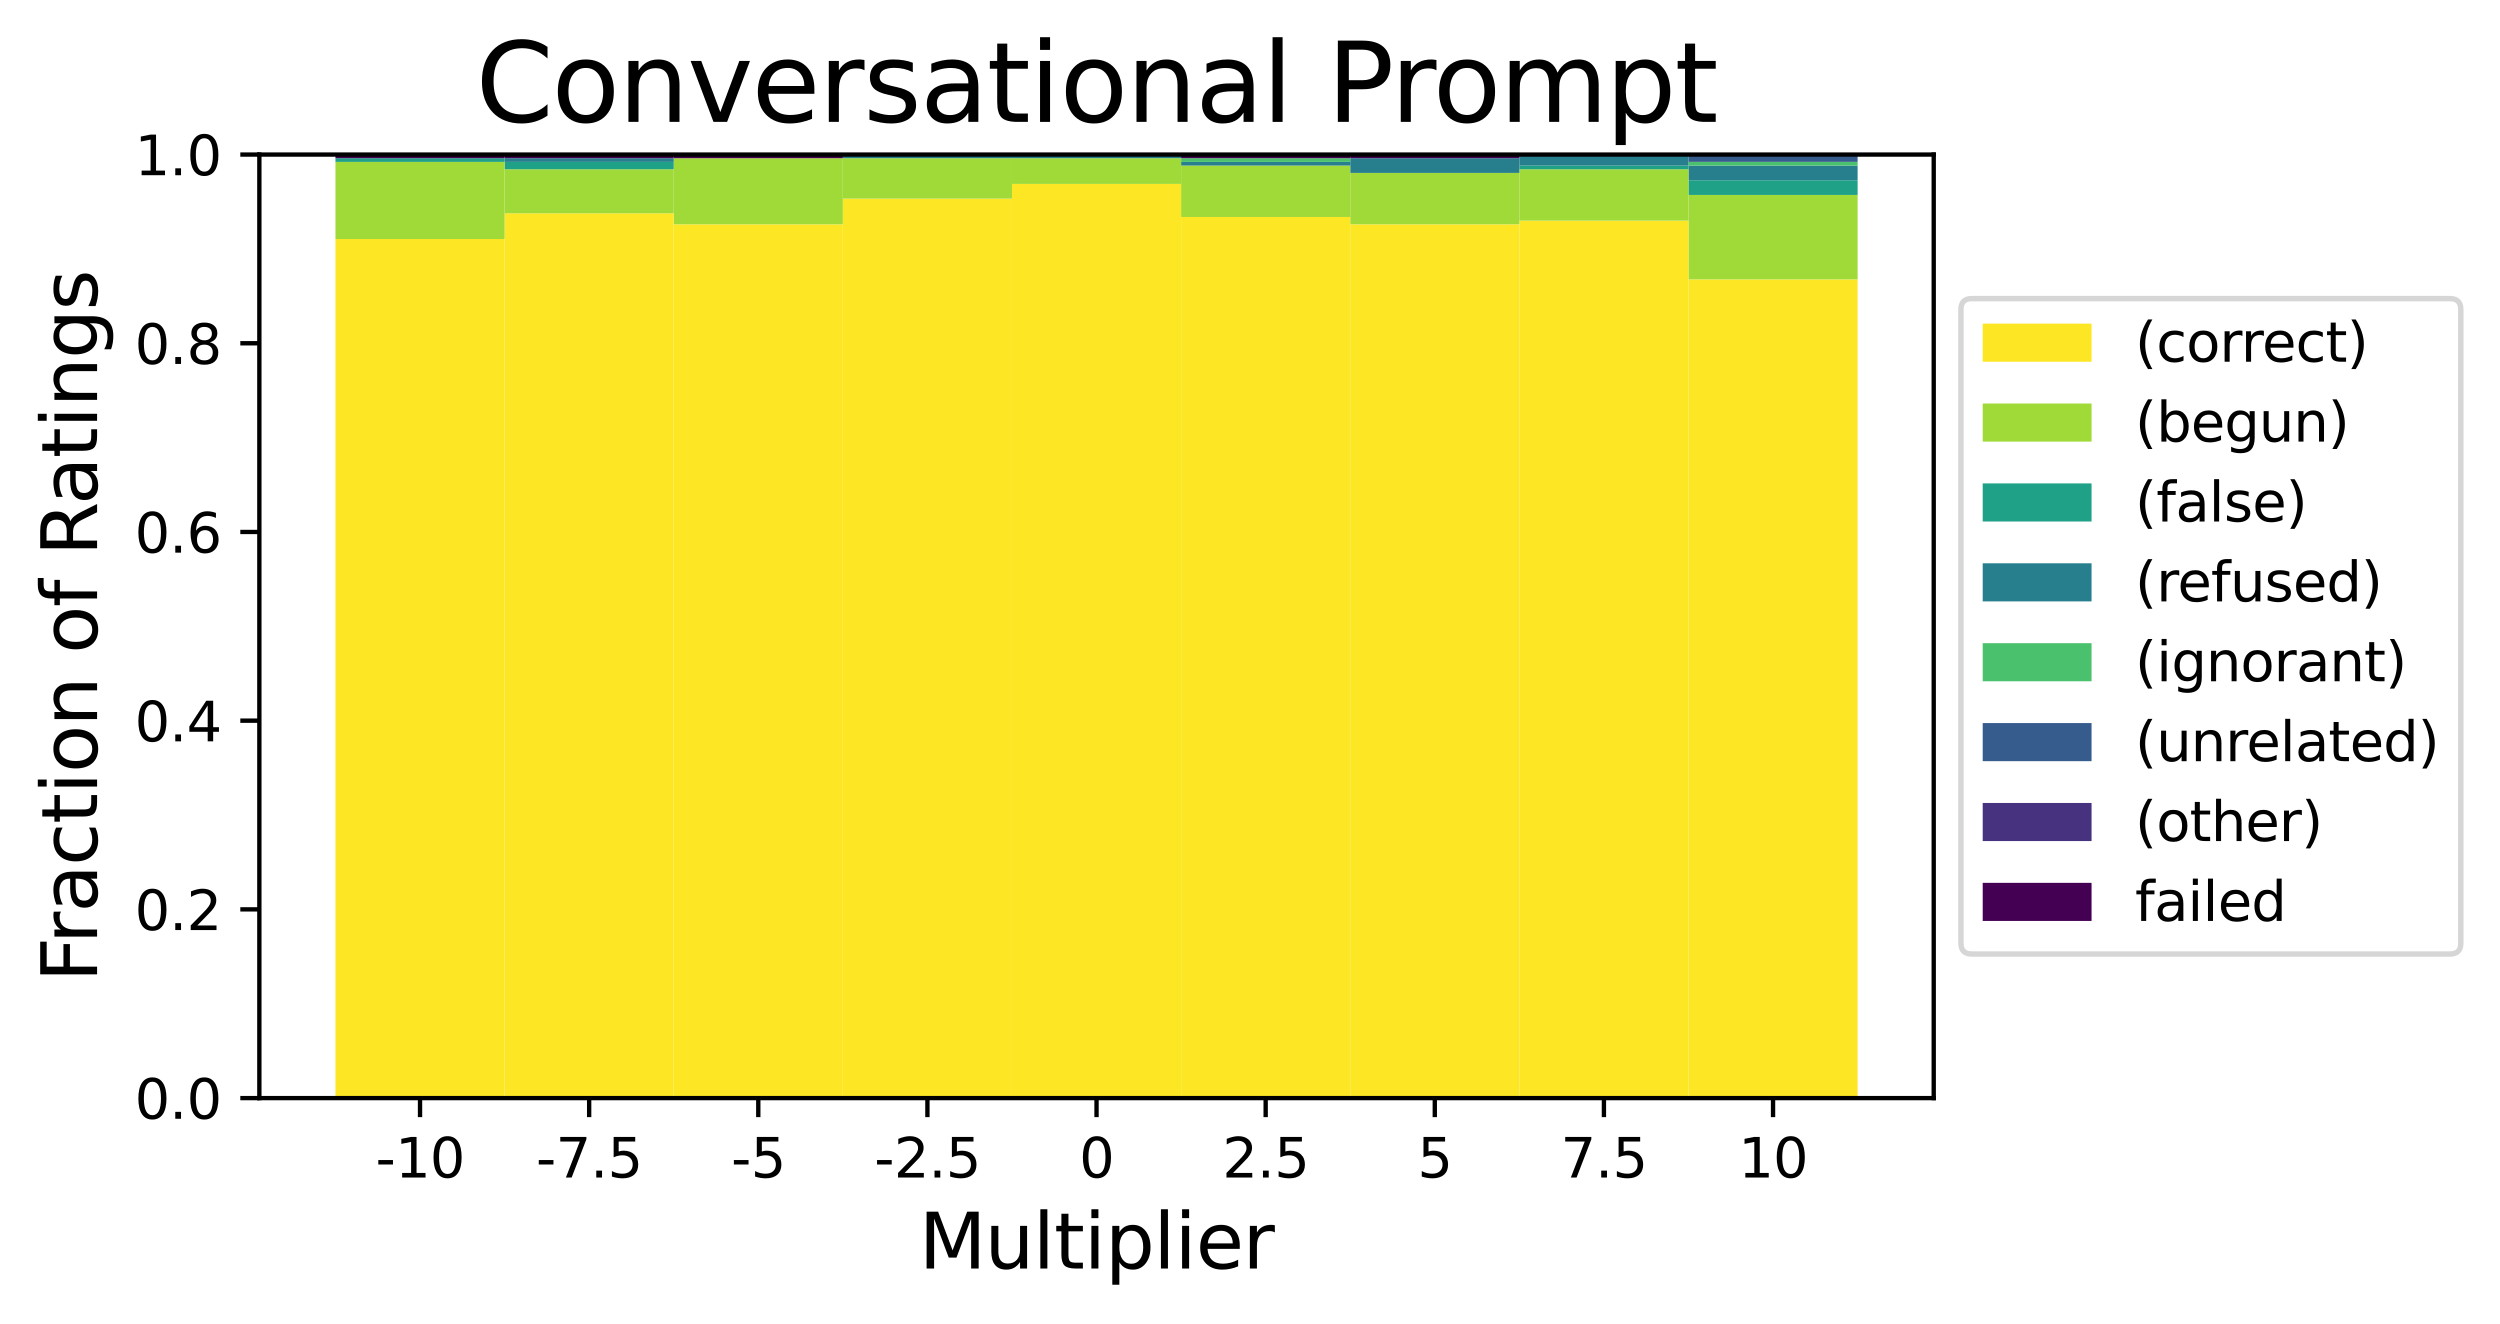 <?xml version="1.0" encoding="utf-8" standalone="no"?>
<!DOCTYPE svg PUBLIC "-//W3C//DTD SVG 1.1//EN"
  "http://www.w3.org/Graphics/SVG/1.1/DTD/svg11.dtd">
<svg xmlns:xlink="http://www.w3.org/1999/xlink" width="459.338pt" height="243.184pt" viewBox="0 0 459.338 243.184" xmlns="http://www.w3.org/2000/svg" version="1.1">
 <defs>
  <style type="text/css">*{stroke-linejoin: round; stroke-linecap: butt}</style>
 </defs>
 <g id="figure_1">
  <g id="patch_1">
   <path d="M 0 243.184 
L 459.338 243.184 
L 459.338 -0 
L 0 -0 
z
" style="fill: #ffffff"/>
  </g>
  <g id="axes_1">
   <g id="patch_2">
    <path d="M 47.653 201.757 
L 355.293 201.757 
L 355.293 28.397 
L 47.653 28.397 
z
" style="fill: #ffffff"/>
   </g>
   <g id="patch_3">
    <path d="M 310.234 201.757 
L 341.309 201.757 
L 341.309 51.332 
L 310.234 51.332 
z
" clip-path="url(#p4904bc429a)" style="fill: #fde725"/>
   </g>
   <g id="patch_4">
    <path d="M 310.234 51.332 
L 341.309 51.332 
L 341.309 35.817 
L 310.234 35.817 
z
" clip-path="url(#p4904bc429a)" style="fill: #a0da39"/>
   </g>
   <g id="patch_5">
    <path d="M 310.234 35.817 
L 341.309 35.817 
L 341.309 33.119 
L 310.234 33.119 
z
" clip-path="url(#p4904bc429a)" style="fill: #1fa187"/>
   </g>
   <g id="patch_6">
    <path d="M 310.234 33.119 
L 341.309 33.119 
L 341.309 30.421 
L 310.234 30.421 
z
" clip-path="url(#p4904bc429a)" style="fill: #277f8e"/>
   </g>
   <g id="patch_7">
    <path d="M 310.234 30.421 
L 341.309 30.421 
L 341.309 29.746 
L 310.234 29.746 
z
" clip-path="url(#p4904bc429a)" style="fill: #4ac16d"/>
   </g>
   <g id="patch_8">
    <path d="M 310.234 29.746 
L 341.309 29.746 
L 341.309 28.397 
L 310.234 28.397 
z
" clip-path="url(#p4904bc429a)" style="fill: #365c8d"/>
   </g>
   <g id="patch_9">
    <path d="M 310.234 28.397 
L 341.309 28.397 
L 341.309 28.397 
L 310.234 28.397 
z
" clip-path="url(#p4904bc429a)" style="fill: #46327e"/>
   </g>
   <g id="patch_10">
    <path d="M 310.234 28.397 
L 341.309 28.397 
L 341.309 28.397 
L 310.234 28.397 
z
" clip-path="url(#p4904bc429a)" style="fill: #440154"/>
   </g>
   <g id="patch_11">
    <path d="M 279.159 201.757 
L 310.234 201.757 
L 310.234 40.539 
L 279.159 40.539 
z
" clip-path="url(#p4904bc429a)" style="fill: #fde725"/>
   </g>
   <g id="patch_12">
    <path d="M 279.159 40.539 
L 310.234 40.539 
L 310.234 31.095 
L 279.159 31.095 
z
" clip-path="url(#p4904bc429a)" style="fill: #a0da39"/>
   </g>
   <g id="patch_13">
    <path d="M 279.159 31.095 
L 310.234 31.095 
L 310.234 30.421 
L 279.159 30.421 
z
" clip-path="url(#p4904bc429a)" style="fill: #1fa187"/>
   </g>
   <g id="patch_14">
    <path d="M 279.159 30.421 
L 310.234 30.421 
L 310.234 28.397 
L 279.159 28.397 
z
" clip-path="url(#p4904bc429a)" style="fill: #277f8e"/>
   </g>
   <g id="patch_15">
    <path d="M 279.159 28.397 
L 310.234 28.397 
L 310.234 28.397 
L 279.159 28.397 
z
" clip-path="url(#p4904bc429a)" style="fill: #4ac16d"/>
   </g>
   <g id="patch_16">
    <path d="M 279.159 28.397 
L 310.234 28.397 
L 310.234 28.397 
L 279.159 28.397 
z
" clip-path="url(#p4904bc429a)" style="fill: #365c8d"/>
   </g>
   <g id="patch_17">
    <path d="M 279.159 28.397 
L 310.234 28.397 
L 310.234 28.397 
L 279.159 28.397 
z
" clip-path="url(#p4904bc429a)" style="fill: #46327e"/>
   </g>
   <g id="patch_18">
    <path d="M 279.159 28.397 
L 310.234 28.397 
L 310.234 28.397 
L 279.159 28.397 
z
" clip-path="url(#p4904bc429a)" style="fill: #440154"/>
   </g>
   <g id="patch_19">
    <path d="M 248.085 201.757 
L 279.159 201.757 
L 279.159 41.213 
L 248.085 41.213 
z
" clip-path="url(#p4904bc429a)" style="fill: #fde725"/>
   </g>
   <g id="patch_20">
    <path d="M 248.085 41.213 
L 279.159 41.213 
L 279.159 31.77 
L 248.085 31.77 
z
" clip-path="url(#p4904bc429a)" style="fill: #a0da39"/>
   </g>
   <g id="patch_21">
    <path d="M 248.085 31.77 
L 279.159 31.77 
L 279.159 31.77 
L 248.085 31.77 
z
" clip-path="url(#p4904bc429a)" style="fill: #1fa187"/>
   </g>
   <g id="patch_22">
    <path d="M 248.085 31.77 
L 279.159 31.77 
L 279.159 29.071 
L 248.085 29.071 
z
" clip-path="url(#p4904bc429a)" style="fill: #277f8e"/>
   </g>
   <g id="patch_23">
    <path d="M 248.085 29.071 
L 279.159 29.071 
L 279.159 29.071 
L 248.085 29.071 
z
" clip-path="url(#p4904bc429a)" style="fill: #4ac16d"/>
   </g>
   <g id="patch_24">
    <path d="M 248.085 29.071 
L 279.159 29.071 
L 279.159 29.071 
L 248.085 29.071 
z
" clip-path="url(#p4904bc429a)" style="fill: #365c8d"/>
   </g>
   <g id="patch_25">
    <path d="M 248.085 29.071 
L 279.159 29.071 
L 279.159 29.071 
L 248.085 29.071 
z
" clip-path="url(#p4904bc429a)" style="fill: #46327e"/>
   </g>
   <g id="patch_26">
    <path d="M 248.085 29.071 
L 279.159 29.071 
L 279.159 28.397 
L 248.085 28.397 
z
" clip-path="url(#p4904bc429a)" style="fill: #440154"/>
   </g>
   <g id="patch_27">
    <path d="M 217.01 201.757 
L 248.085 201.757 
L 248.085 39.864 
L 217.01 39.864 
z
" clip-path="url(#p4904bc429a)" style="fill: #fde725"/>
   </g>
   <g id="patch_28">
    <path d="M 217.01 39.864 
L 248.085 39.864 
L 248.085 30.421 
L 217.01 30.421 
z
" clip-path="url(#p4904bc429a)" style="fill: #a0da39"/>
   </g>
   <g id="patch_29">
    <path d="M 217.01 30.421 
L 248.085 30.421 
L 248.085 30.421 
L 217.01 30.421 
z
" clip-path="url(#p4904bc429a)" style="fill: #1fa187"/>
   </g>
   <g id="patch_30">
    <path d="M 217.01 30.421 
L 248.085 30.421 
L 248.085 29.746 
L 217.01 29.746 
z
" clip-path="url(#p4904bc429a)" style="fill: #277f8e"/>
   </g>
   <g id="patch_31">
    <path d="M 217.01 29.746 
L 248.085 29.746 
L 248.085 29.071 
L 217.01 29.071 
z
" clip-path="url(#p4904bc429a)" style="fill: #4ac16d"/>
   </g>
   <g id="patch_32">
    <path d="M 217.01 29.071 
L 248.085 29.071 
L 248.085 29.071 
L 217.01 29.071 
z
" clip-path="url(#p4904bc429a)" style="fill: #365c8d"/>
   </g>
   <g id="patch_33">
    <path d="M 217.01 29.071 
L 248.085 29.071 
L 248.085 29.071 
L 217.01 29.071 
z
" clip-path="url(#p4904bc429a)" style="fill: #46327e"/>
   </g>
   <g id="patch_34">
    <path d="M 217.01 29.071 
L 248.085 29.071 
L 248.085 28.397 
L 217.01 28.397 
z
" clip-path="url(#p4904bc429a)" style="fill: #440154"/>
   </g>
   <g id="patch_35">
    <path d="M 185.935 201.757 
L 217.01 201.757 
L 217.01 33.793 
L 185.935 33.793 
z
" clip-path="url(#p4904bc429a)" style="fill: #fde725"/>
   </g>
   <g id="patch_36">
    <path d="M 185.935 33.793 
L 217.01 33.793 
L 217.01 29.071 
L 185.935 29.071 
z
" clip-path="url(#p4904bc429a)" style="fill: #a0da39"/>
   </g>
   <g id="patch_37">
    <path d="M 185.935 29.071 
L 217.01 29.071 
L 217.01 29.071 
L 185.935 29.071 
z
" clip-path="url(#p4904bc429a)" style="fill: #1fa187"/>
   </g>
   <g id="patch_38">
    <path d="M 185.935 29.071 
L 217.01 29.071 
L 217.01 28.397 
L 185.935 28.397 
z
" clip-path="url(#p4904bc429a)" style="fill: #277f8e"/>
   </g>
   <g id="patch_39">
    <path d="M 185.935 28.397 
L 217.01 28.397 
L 217.01 28.397 
L 185.935 28.397 
z
" clip-path="url(#p4904bc429a)" style="fill: #4ac16d"/>
   </g>
   <g id="patch_40">
    <path d="M 185.935 28.397 
L 217.01 28.397 
L 217.01 28.397 
L 185.935 28.397 
z
" clip-path="url(#p4904bc429a)" style="fill: #365c8d"/>
   </g>
   <g id="patch_41">
    <path d="M 185.935 28.397 
L 217.01 28.397 
L 217.01 28.397 
L 185.935 28.397 
z
" clip-path="url(#p4904bc429a)" style="fill: #46327e"/>
   </g>
   <g id="patch_42">
    <path d="M 185.935 28.397 
L 217.01 28.397 
L 217.01 28.397 
L 185.935 28.397 
z
" clip-path="url(#p4904bc429a)" style="fill: #440154"/>
   </g>
   <g id="patch_43">
    <path d="M 154.86 201.757 
L 185.935 201.757 
L 185.935 36.492 
L 154.86 36.492 
z
" clip-path="url(#p4904bc429a)" style="fill: #fde725"/>
   </g>
   <g id="patch_44">
    <path d="M 154.86 36.492 
L 185.935 36.492 
L 185.935 29.071 
L 154.86 29.071 
z
" clip-path="url(#p4904bc429a)" style="fill: #a0da39"/>
   </g>
   <g id="patch_45">
    <path d="M 154.86 29.071 
L 185.935 29.071 
L 185.935 29.071 
L 154.86 29.071 
z
" clip-path="url(#p4904bc429a)" style="fill: #1fa187"/>
   </g>
   <g id="patch_46">
    <path d="M 154.86 29.071 
L 185.935 29.071 
L 185.935 28.397 
L 154.86 28.397 
z
" clip-path="url(#p4904bc429a)" style="fill: #277f8e"/>
   </g>
   <g id="patch_47">
    <path d="M 154.86 28.397 
L 185.935 28.397 
L 185.935 28.397 
L 154.86 28.397 
z
" clip-path="url(#p4904bc429a)" style="fill: #4ac16d"/>
   </g>
   <g id="patch_48">
    <path d="M 154.86 28.397 
L 185.935 28.397 
L 185.935 28.397 
L 154.86 28.397 
z
" clip-path="url(#p4904bc429a)" style="fill: #365c8d"/>
   </g>
   <g id="patch_49">
    <path d="M 154.86 28.397 
L 185.935 28.397 
L 185.935 28.397 
L 154.86 28.397 
z
" clip-path="url(#p4904bc429a)" style="fill: #46327e"/>
   </g>
   <g id="patch_50">
    <path d="M 154.86 28.397 
L 185.935 28.397 
L 185.935 28.397 
L 154.86 28.397 
z
" clip-path="url(#p4904bc429a)" style="fill: #440154"/>
   </g>
   <g id="patch_51">
    <path d="M 123.786 201.757 
L 154.86 201.757 
L 154.86 41.213 
L 123.786 41.213 
z
" clip-path="url(#p4904bc429a)" style="fill: #fde725"/>
   </g>
   <g id="patch_52">
    <path d="M 123.786 41.213 
L 154.86 41.213 
L 154.86 29.071 
L 123.786 29.071 
z
" clip-path="url(#p4904bc429a)" style="fill: #a0da39"/>
   </g>
   <g id="patch_53">
    <path d="M 123.786 29.071 
L 154.86 29.071 
L 154.86 29.071 
L 123.786 29.071 
z
" clip-path="url(#p4904bc429a)" style="fill: #1fa187"/>
   </g>
   <g id="patch_54">
    <path d="M 123.786 29.071 
L 154.86 29.071 
L 154.86 29.071 
L 123.786 29.071 
z
" clip-path="url(#p4904bc429a)" style="fill: #277f8e"/>
   </g>
   <g id="patch_55">
    <path d="M 123.786 29.071 
L 154.86 29.071 
L 154.86 29.071 
L 123.786 29.071 
z
" clip-path="url(#p4904bc429a)" style="fill: #4ac16d"/>
   </g>
   <g id="patch_56">
    <path d="M 123.786 29.071 
L 154.86 29.071 
L 154.86 29.071 
L 123.786 29.071 
z
" clip-path="url(#p4904bc429a)" style="fill: #365c8d"/>
   </g>
   <g id="patch_57">
    <path d="M 123.786 29.071 
L 154.86 29.071 
L 154.86 29.071 
L 123.786 29.071 
z
" clip-path="url(#p4904bc429a)" style="fill: #46327e"/>
   </g>
   <g id="patch_58">
    <path d="M 123.786 29.071 
L 154.86 29.071 
L 154.86 28.397 
L 123.786 28.397 
z
" clip-path="url(#p4904bc429a)" style="fill: #440154"/>
   </g>
   <g id="patch_59">
    <path d="M 92.711 201.757 
L 123.786 201.757 
L 123.786 39.19 
L 92.711 39.19 
z
" clip-path="url(#p4904bc429a)" style="fill: #fde725"/>
   </g>
   <g id="patch_60">
    <path d="M 92.711 39.19 
L 123.786 39.19 
L 123.786 31.095 
L 92.711 31.095 
z
" clip-path="url(#p4904bc429a)" style="fill: #a0da39"/>
   </g>
   <g id="patch_61">
    <path d="M 92.711 31.095 
L 123.786 31.095 
L 123.786 29.746 
L 92.711 29.746 
z
" clip-path="url(#p4904bc429a)" style="fill: #1fa187"/>
   </g>
   <g id="patch_62">
    <path d="M 92.711 29.746 
L 123.786 29.746 
L 123.786 29.071 
L 92.711 29.071 
z
" clip-path="url(#p4904bc429a)" style="fill: #277f8e"/>
   </g>
   <g id="patch_63">
    <path d="M 92.711 29.071 
L 123.786 29.071 
L 123.786 29.071 
L 92.711 29.071 
z
" clip-path="url(#p4904bc429a)" style="fill: #4ac16d"/>
   </g>
   <g id="patch_64">
    <path d="M 92.711 29.071 
L 123.786 29.071 
L 123.786 29.071 
L 92.711 29.071 
z
" clip-path="url(#p4904bc429a)" style="fill: #365c8d"/>
   </g>
   <g id="patch_65">
    <path d="M 92.711 29.071 
L 123.786 29.071 
L 123.786 29.071 
L 92.711 29.071 
z
" clip-path="url(#p4904bc429a)" style="fill: #46327e"/>
   </g>
   <g id="patch_66">
    <path d="M 92.711 29.071 
L 123.786 29.071 
L 123.786 28.397 
L 92.711 28.397 
z
" clip-path="url(#p4904bc429a)" style="fill: #440154"/>
   </g>
   <g id="patch_67">
    <path d="M 61.636 201.757 
L 92.711 201.757 
L 92.711 43.912 
L 61.636 43.912 
z
" clip-path="url(#p4904bc429a)" style="fill: #fde725"/>
   </g>
   <g id="patch_68">
    <path d="M 61.636 43.912 
L 92.711 43.912 
L 92.711 29.746 
L 61.636 29.746 
z
" clip-path="url(#p4904bc429a)" style="fill: #a0da39"/>
   </g>
   <g id="patch_69">
    <path d="M 61.636 29.746 
L 92.711 29.746 
L 92.711 29.071 
L 61.636 29.071 
z
" clip-path="url(#p4904bc429a)" style="fill: #1fa187"/>
   </g>
   <g id="patch_70">
    <path d="M 61.636 29.071 
L 92.711 29.071 
L 92.711 29.071 
L 61.636 29.071 
z
" clip-path="url(#p4904bc429a)" style="fill: #277f8e"/>
   </g>
   <g id="patch_71">
    <path d="M 61.636 29.071 
L 92.711 29.071 
L 92.711 29.071 
L 61.636 29.071 
z
" clip-path="url(#p4904bc429a)" style="fill: #4ac16d"/>
   </g>
   <g id="patch_72">
    <path d="M 61.636 29.071 
L 92.711 29.071 
L 92.711 29.071 
L 61.636 29.071 
z
" clip-path="url(#p4904bc429a)" style="fill: #365c8d"/>
   </g>
   <g id="patch_73">
    <path d="M 61.636 29.071 
L 92.711 29.071 
L 92.711 29.071 
L 61.636 29.071 
z
" clip-path="url(#p4904bc429a)" style="fill: #46327e"/>
   </g>
   <g id="patch_74">
    <path d="M 61.636 29.071 
L 92.711 29.071 
L 92.711 28.397 
L 61.636 28.397 
z
" clip-path="url(#p4904bc429a)" style="fill: #440154"/>
   </g>
   <g id="matplotlib.axis_1">
    <g id="xtick_1">
     <g id="line2d_1">
      <defs>
       <path id="mccb8e1ccf2" d="M 0 0 
L 0 3.5 
" style="stroke: #000000; stroke-width: 0.8"/>
      </defs>
      <g>
       <use xlink:href="#mccb8e1ccf2" x="77.174" y="201.757" style="stroke: #000000; stroke-width: 0.8"/>
      </g>
     </g>
     <g id="text_1">
      <!-- -10 -->
      <g transform="translate(69.007 216.355) scale(0.1 -0.1)">
       <defs>
        <path id="DejaVuSans-2d" d="M 313 2009 
L 1997 2009 
L 1997 1497 
L 313 1497 
L 313 2009 
z
" transform="scale(0.016)"/>
        <path id="DejaVuSans-31" d="M 794 531 
L 1825 531 
L 1825 4091 
L 703 3866 
L 703 4441 
L 1819 4666 
L 2450 4666 
L 2450 531 
L 3481 531 
L 3481 0 
L 794 0 
L 794 531 
z
" transform="scale(0.016)"/>
        <path id="DejaVuSans-30" d="M 2034 4250 
Q 1547 4250 1301 3770 
Q 1056 3291 1056 2328 
Q 1056 1369 1301 889 
Q 1547 409 2034 409 
Q 2525 409 2770 889 
Q 3016 1369 3016 2328 
Q 3016 3291 2770 3770 
Q 2525 4250 2034 4250 
z
M 2034 4750 
Q 2819 4750 3233 4129 
Q 3647 3509 3647 2328 
Q 3647 1150 3233 529 
Q 2819 -91 2034 -91 
Q 1250 -91 836 529 
Q 422 1150 422 2328 
Q 422 3509 836 4129 
Q 1250 4750 2034 4750 
z
" transform="scale(0.016)"/>
       </defs>
       <use xlink:href="#DejaVuSans-2d"/>
       <use xlink:href="#DejaVuSans-31" x="36.084"/>
       <use xlink:href="#DejaVuSans-30" x="99.707"/>
      </g>
     </g>
    </g>
    <g id="xtick_2">
     <g id="line2d_2">
      <g>
       <use xlink:href="#mccb8e1ccf2" x="108.248" y="201.757" style="stroke: #000000; stroke-width: 0.8"/>
      </g>
     </g>
     <g id="text_2">
      <!-- -7.5 -->
      <g transform="translate(98.493 216.355) scale(0.1 -0.1)">
       <defs>
        <path id="DejaVuSans-37" d="M 525 4666 
L 3525 4666 
L 3525 4397 
L 1831 0 
L 1172 0 
L 2766 4134 
L 525 4134 
L 525 4666 
z
" transform="scale(0.016)"/>
        <path id="DejaVuSans-2e" d="M 684 794 
L 1344 794 
L 1344 0 
L 684 0 
L 684 794 
z
" transform="scale(0.016)"/>
        <path id="DejaVuSans-35" d="M 691 4666 
L 3169 4666 
L 3169 4134 
L 1269 4134 
L 1269 2991 
Q 1406 3038 1543 3061 
Q 1681 3084 1819 3084 
Q 2600 3084 3056 2656 
Q 3513 2228 3513 1497 
Q 3513 744 3044 326 
Q 2575 -91 1722 -91 
Q 1428 -91 1123 -41 
Q 819 9 494 109 
L 494 744 
Q 775 591 1075 516 
Q 1375 441 1709 441 
Q 2250 441 2565 725 
Q 2881 1009 2881 1497 
Q 2881 1984 2565 2268 
Q 2250 2553 1709 2553 
Q 1456 2553 1204 2497 
Q 953 2441 691 2322 
L 691 4666 
z
" transform="scale(0.016)"/>
       </defs>
       <use xlink:href="#DejaVuSans-2d"/>
       <use xlink:href="#DejaVuSans-37" x="36.084"/>
       <use xlink:href="#DejaVuSans-2e" x="99.707"/>
       <use xlink:href="#DejaVuSans-35" x="131.494"/>
      </g>
     </g>
    </g>
    <g id="xtick_3">
     <g id="line2d_3">
      <g>
       <use xlink:href="#mccb8e1ccf2" x="139.323" y="201.757" style="stroke: #000000; stroke-width: 0.8"/>
      </g>
     </g>
     <g id="text_3">
      <!-- -5 -->
      <g transform="translate(134.338 216.355) scale(0.1 -0.1)">
       <use xlink:href="#DejaVuSans-2d"/>
       <use xlink:href="#DejaVuSans-35" x="36.084"/>
      </g>
     </g>
    </g>
    <g id="xtick_4">
     <g id="line2d_4">
      <g>
       <use xlink:href="#mccb8e1ccf2" x="170.398" y="201.757" style="stroke: #000000; stroke-width: 0.8"/>
      </g>
     </g>
     <g id="text_4">
      <!-- -2.5 -->
      <g transform="translate(160.642 216.355) scale(0.1 -0.1)">
       <defs>
        <path id="DejaVuSans-32" d="M 1228 531 
L 3431 531 
L 3431 0 
L 469 0 
L 469 531 
Q 828 903 1448 1529 
Q 2069 2156 2228 2338 
Q 2531 2678 2651 2914 
Q 2772 3150 2772 3378 
Q 2772 3750 2511 3984 
Q 2250 4219 1831 4219 
Q 1534 4219 1204 4116 
Q 875 4013 500 3803 
L 500 4441 
Q 881 4594 1212 4672 
Q 1544 4750 1819 4750 
Q 2544 4750 2975 4387 
Q 3406 4025 3406 3419 
Q 3406 3131 3298 2873 
Q 3191 2616 2906 2266 
Q 2828 2175 2409 1742 
Q 1991 1309 1228 531 
z
" transform="scale(0.016)"/>
       </defs>
       <use xlink:href="#DejaVuSans-2d"/>
       <use xlink:href="#DejaVuSans-32" x="36.084"/>
       <use xlink:href="#DejaVuSans-2e" x="99.707"/>
       <use xlink:href="#DejaVuSans-35" x="131.494"/>
      </g>
     </g>
    </g>
    <g id="xtick_5">
     <g id="line2d_5">
      <g>
       <use xlink:href="#mccb8e1ccf2" x="201.472" y="201.757" style="stroke: #000000; stroke-width: 0.8"/>
      </g>
     </g>
     <g id="text_5">
      <!-- 0 -->
      <g transform="translate(198.291 216.355) scale(0.1 -0.1)">
       <use xlink:href="#DejaVuSans-30"/>
      </g>
     </g>
    </g>
    <g id="xtick_6">
     <g id="line2d_6">
      <g>
       <use xlink:href="#mccb8e1ccf2" x="232.547" y="201.757" style="stroke: #000000; stroke-width: 0.8"/>
      </g>
     </g>
     <g id="text_6">
      <!-- 2.5 -->
      <g transform="translate(224.596 216.355) scale(0.1 -0.1)">
       <use xlink:href="#DejaVuSans-32"/>
       <use xlink:href="#DejaVuSans-2e" x="63.623"/>
       <use xlink:href="#DejaVuSans-35" x="95.41"/>
      </g>
     </g>
    </g>
    <g id="xtick_7">
     <g id="line2d_7">
      <g>
       <use xlink:href="#mccb8e1ccf2" x="263.622" y="201.757" style="stroke: #000000; stroke-width: 0.8"/>
      </g>
     </g>
     <g id="text_7">
      <!-- 5 -->
      <g transform="translate(260.441 216.355) scale(0.1 -0.1)">
       <use xlink:href="#DejaVuSans-35"/>
      </g>
     </g>
    </g>
    <g id="xtick_8">
     <g id="line2d_8">
      <g>
       <use xlink:href="#mccb8e1ccf2" x="294.697" y="201.757" style="stroke: #000000; stroke-width: 0.8"/>
      </g>
     </g>
     <g id="text_8">
      <!-- 7.5 -->
      <g transform="translate(286.745 216.355) scale(0.1 -0.1)">
       <use xlink:href="#DejaVuSans-37"/>
       <use xlink:href="#DejaVuSans-2e" x="63.623"/>
       <use xlink:href="#DejaVuSans-35" x="95.41"/>
      </g>
     </g>
    </g>
    <g id="xtick_9">
     <g id="line2d_9">
      <g>
       <use xlink:href="#mccb8e1ccf2" x="325.771" y="201.757" style="stroke: #000000; stroke-width: 0.8"/>
      </g>
     </g>
     <g id="text_9">
      <!-- 10 -->
      <g transform="translate(319.409 216.355) scale(0.1 -0.1)">
       <use xlink:href="#DejaVuSans-31"/>
       <use xlink:href="#DejaVuSans-30" x="63.623"/>
      </g>
     </g>
    </g>
    <g id="text_10">
     <!-- Multiplier -->
     <g transform="translate(168.845 233.073) scale(0.14 -0.14)">
      <defs>
       <path id="DejaVuSans-4d" d="M 628 4666 
L 1569 4666 
L 2759 1491 
L 3956 4666 
L 4897 4666 
L 4897 0 
L 4281 0 
L 4281 4097 
L 3078 897 
L 2444 897 
L 1241 4097 
L 1241 0 
L 628 0 
L 628 4666 
z
" transform="scale(0.016)"/>
       <path id="DejaVuSans-75" d="M 544 1381 
L 544 3500 
L 1119 3500 
L 1119 1403 
Q 1119 906 1312 657 
Q 1506 409 1894 409 
Q 2359 409 2629 706 
Q 2900 1003 2900 1516 
L 2900 3500 
L 3475 3500 
L 3475 0 
L 2900 0 
L 2900 538 
Q 2691 219 2414 64 
Q 2138 -91 1772 -91 
Q 1169 -91 856 284 
Q 544 659 544 1381 
z
M 1991 3584 
L 1991 3584 
z
" transform="scale(0.016)"/>
       <path id="DejaVuSans-6c" d="M 603 4863 
L 1178 4863 
L 1178 0 
L 603 0 
L 603 4863 
z
" transform="scale(0.016)"/>
       <path id="DejaVuSans-74" d="M 1172 4494 
L 1172 3500 
L 2356 3500 
L 2356 3053 
L 1172 3053 
L 1172 1153 
Q 1172 725 1289 603 
Q 1406 481 1766 481 
L 2356 481 
L 2356 0 
L 1766 0 
Q 1100 0 847 248 
Q 594 497 594 1153 
L 594 3053 
L 172 3053 
L 172 3500 
L 594 3500 
L 594 4494 
L 1172 4494 
z
" transform="scale(0.016)"/>
       <path id="DejaVuSans-69" d="M 603 3500 
L 1178 3500 
L 1178 0 
L 603 0 
L 603 3500 
z
M 603 4863 
L 1178 4863 
L 1178 4134 
L 603 4134 
L 603 4863 
z
" transform="scale(0.016)"/>
       <path id="DejaVuSans-70" d="M 1159 525 
L 1159 -1331 
L 581 -1331 
L 581 3500 
L 1159 3500 
L 1159 2969 
Q 1341 3281 1617 3432 
Q 1894 3584 2278 3584 
Q 2916 3584 3314 3078 
Q 3713 2572 3713 1747 
Q 3713 922 3314 415 
Q 2916 -91 2278 -91 
Q 1894 -91 1617 61 
Q 1341 213 1159 525 
z
M 3116 1747 
Q 3116 2381 2855 2742 
Q 2594 3103 2138 3103 
Q 1681 3103 1420 2742 
Q 1159 2381 1159 1747 
Q 1159 1113 1420 752 
Q 1681 391 2138 391 
Q 2594 391 2855 752 
Q 3116 1113 3116 1747 
z
" transform="scale(0.016)"/>
       <path id="DejaVuSans-65" d="M 3597 1894 
L 3597 1613 
L 953 1613 
Q 991 1019 1311 708 
Q 1631 397 2203 397 
Q 2534 397 2845 478 
Q 3156 559 3463 722 
L 3463 178 
Q 3153 47 2828 -22 
Q 2503 -91 2169 -91 
Q 1331 -91 842 396 
Q 353 884 353 1716 
Q 353 2575 817 3079 
Q 1281 3584 2069 3584 
Q 2775 3584 3186 3129 
Q 3597 2675 3597 1894 
z
M 3022 2063 
Q 3016 2534 2758 2815 
Q 2500 3097 2075 3097 
Q 1594 3097 1305 2825 
Q 1016 2553 972 2059 
L 3022 2063 
z
" transform="scale(0.016)"/>
       <path id="DejaVuSans-72" d="M 2631 2963 
Q 2534 3019 2420 3045 
Q 2306 3072 2169 3072 
Q 1681 3072 1420 2755 
Q 1159 2438 1159 1844 
L 1159 0 
L 581 0 
L 581 3500 
L 1159 3500 
L 1159 2956 
Q 1341 3275 1631 3429 
Q 1922 3584 2338 3584 
Q 2397 3584 2469 3576 
Q 2541 3569 2628 3553 
L 2631 2963 
z
" transform="scale(0.016)"/>
      </defs>
      <use xlink:href="#DejaVuSans-4d"/>
      <use xlink:href="#DejaVuSans-75" x="86.279"/>
      <use xlink:href="#DejaVuSans-6c" x="149.658"/>
      <use xlink:href="#DejaVuSans-74" x="177.441"/>
      <use xlink:href="#DejaVuSans-69" x="216.65"/>
      <use xlink:href="#DejaVuSans-70" x="244.434"/>
      <use xlink:href="#DejaVuSans-6c" x="307.91"/>
      <use xlink:href="#DejaVuSans-69" x="335.693"/>
      <use xlink:href="#DejaVuSans-65" x="363.477"/>
      <use xlink:href="#DejaVuSans-72" x="425"/>
     </g>
    </g>
   </g>
   <g id="matplotlib.axis_2">
    <g id="ytick_1">
     <g id="line2d_10">
      <defs>
       <path id="mfbf5294eb8" d="M 0 0 
L -3.5 0 
" style="stroke: #000000; stroke-width: 0.8"/>
      </defs>
      <g>
       <use xlink:href="#mfbf5294eb8" x="47.653" y="201.757" style="stroke: #000000; stroke-width: 0.8"/>
      </g>
     </g>
     <g id="text_11">
      <!-- 0.0 -->
      <g transform="translate(24.749 205.556) scale(0.1 -0.1)">
       <use xlink:href="#DejaVuSans-30"/>
       <use xlink:href="#DejaVuSans-2e" x="63.623"/>
       <use xlink:href="#DejaVuSans-30" x="95.41"/>
      </g>
     </g>
    </g>
    <g id="ytick_2">
     <g id="line2d_11">
      <g>
       <use xlink:href="#mfbf5294eb8" x="47.653" y="167.085" style="stroke: #000000; stroke-width: 0.8"/>
      </g>
     </g>
     <g id="text_12">
      <!-- 0.2 -->
      <g transform="translate(24.749 170.884) scale(0.1 -0.1)">
       <use xlink:href="#DejaVuSans-30"/>
       <use xlink:href="#DejaVuSans-2e" x="63.623"/>
       <use xlink:href="#DejaVuSans-32" x="95.41"/>
      </g>
     </g>
    </g>
    <g id="ytick_3">
     <g id="line2d_12">
      <g>
       <use xlink:href="#mfbf5294eb8" x="47.653" y="132.413" style="stroke: #000000; stroke-width: 0.8"/>
      </g>
     </g>
     <g id="text_13">
      <!-- 0.4 -->
      <g transform="translate(24.749 136.212) scale(0.1 -0.1)">
       <defs>
        <path id="DejaVuSans-34" d="M 2419 4116 
L 825 1625 
L 2419 1625 
L 2419 4116 
z
M 2253 4666 
L 3047 4666 
L 3047 1625 
L 3713 1625 
L 3713 1100 
L 3047 1100 
L 3047 0 
L 2419 0 
L 2419 1100 
L 313 1100 
L 313 1709 
L 2253 4666 
z
" transform="scale(0.016)"/>
       </defs>
       <use xlink:href="#DejaVuSans-30"/>
       <use xlink:href="#DejaVuSans-2e" x="63.623"/>
       <use xlink:href="#DejaVuSans-34" x="95.41"/>
      </g>
     </g>
    </g>
    <g id="ytick_4">
     <g id="line2d_13">
      <g>
       <use xlink:href="#mfbf5294eb8" x="47.653" y="97.741" style="stroke: #000000; stroke-width: 0.8"/>
      </g>
     </g>
     <g id="text_14">
      <!-- 0.6 -->
      <g transform="translate(24.749 101.54) scale(0.1 -0.1)">
       <defs>
        <path id="DejaVuSans-36" d="M 2113 2584 
Q 1688 2584 1439 2293 
Q 1191 2003 1191 1497 
Q 1191 994 1439 701 
Q 1688 409 2113 409 
Q 2538 409 2786 701 
Q 3034 994 3034 1497 
Q 3034 2003 2786 2293 
Q 2538 2584 2113 2584 
z
M 3366 4563 
L 3366 3988 
Q 3128 4100 2886 4159 
Q 2644 4219 2406 4219 
Q 1781 4219 1451 3797 
Q 1122 3375 1075 2522 
Q 1259 2794 1537 2939 
Q 1816 3084 2150 3084 
Q 2853 3084 3261 2657 
Q 3669 2231 3669 1497 
Q 3669 778 3244 343 
Q 2819 -91 2113 -91 
Q 1303 -91 875 529 
Q 447 1150 447 2328 
Q 447 3434 972 4092 
Q 1497 4750 2381 4750 
Q 2619 4750 2861 4703 
Q 3103 4656 3366 4563 
z
" transform="scale(0.016)"/>
       </defs>
       <use xlink:href="#DejaVuSans-30"/>
       <use xlink:href="#DejaVuSans-2e" x="63.623"/>
       <use xlink:href="#DejaVuSans-36" x="95.41"/>
      </g>
     </g>
    </g>
    <g id="ytick_5">
     <g id="line2d_14">
      <g>
       <use xlink:href="#mfbf5294eb8" x="47.653" y="63.069" style="stroke: #000000; stroke-width: 0.8"/>
      </g>
     </g>
     <g id="text_15">
      <!-- 0.8 -->
      <g transform="translate(24.749 66.868) scale(0.1 -0.1)">
       <defs>
        <path id="DejaVuSans-38" d="M 2034 2216 
Q 1584 2216 1326 1975 
Q 1069 1734 1069 1313 
Q 1069 891 1326 650 
Q 1584 409 2034 409 
Q 2484 409 2743 651 
Q 3003 894 3003 1313 
Q 3003 1734 2745 1975 
Q 2488 2216 2034 2216 
z
M 1403 2484 
Q 997 2584 770 2862 
Q 544 3141 544 3541 
Q 544 4100 942 4425 
Q 1341 4750 2034 4750 
Q 2731 4750 3128 4425 
Q 3525 4100 3525 3541 
Q 3525 3141 3298 2862 
Q 3072 2584 2669 2484 
Q 3125 2378 3379 2068 
Q 3634 1759 3634 1313 
Q 3634 634 3220 271 
Q 2806 -91 2034 -91 
Q 1263 -91 848 271 
Q 434 634 434 1313 
Q 434 1759 690 2068 
Q 947 2378 1403 2484 
z
M 1172 3481 
Q 1172 3119 1398 2916 
Q 1625 2713 2034 2713 
Q 2441 2713 2670 2916 
Q 2900 3119 2900 3481 
Q 2900 3844 2670 4047 
Q 2441 4250 2034 4250 
Q 1625 4250 1398 4047 
Q 1172 3844 1172 3481 
z
" transform="scale(0.016)"/>
       </defs>
       <use xlink:href="#DejaVuSans-30"/>
       <use xlink:href="#DejaVuSans-2e" x="63.623"/>
       <use xlink:href="#DejaVuSans-38" x="95.41"/>
      </g>
     </g>
    </g>
    <g id="ytick_6">
     <g id="line2d_15">
      <g>
       <use xlink:href="#mfbf5294eb8" x="47.653" y="28.397" style="stroke: #000000; stroke-width: 0.8"/>
      </g>
     </g>
     <g id="text_16">
      <!-- 1.0 -->
      <g transform="translate(24.749 32.196) scale(0.1 -0.1)">
       <use xlink:href="#DejaVuSans-31"/>
       <use xlink:href="#DejaVuSans-2e" x="63.623"/>
       <use xlink:href="#DejaVuSans-30" x="95.41"/>
      </g>
     </g>
    </g>
    <g id="text_17">
     <!-- Fraction of Ratings -->
     <g transform="translate(17.838 180.428) rotate(-90) scale(0.14 -0.14)">
      <defs>
       <path id="DejaVuSans-46" d="M 628 4666 
L 3309 4666 
L 3309 4134 
L 1259 4134 
L 1259 2759 
L 3109 2759 
L 3109 2228 
L 1259 2228 
L 1259 0 
L 628 0 
L 628 4666 
z
" transform="scale(0.016)"/>
       <path id="DejaVuSans-61" d="M 2194 1759 
Q 1497 1759 1228 1600 
Q 959 1441 959 1056 
Q 959 750 1161 570 
Q 1363 391 1709 391 
Q 2188 391 2477 730 
Q 2766 1069 2766 1631 
L 2766 1759 
L 2194 1759 
z
M 3341 1997 
L 3341 0 
L 2766 0 
L 2766 531 
Q 2569 213 2275 61 
Q 1981 -91 1556 -91 
Q 1019 -91 701 211 
Q 384 513 384 1019 
Q 384 1609 779 1909 
Q 1175 2209 1959 2209 
L 2766 2209 
L 2766 2266 
Q 2766 2663 2505 2880 
Q 2244 3097 1772 3097 
Q 1472 3097 1187 3025 
Q 903 2953 641 2809 
L 641 3341 
Q 956 3463 1253 3523 
Q 1550 3584 1831 3584 
Q 2591 3584 2966 3190 
Q 3341 2797 3341 1997 
z
" transform="scale(0.016)"/>
       <path id="DejaVuSans-63" d="M 3122 3366 
L 3122 2828 
Q 2878 2963 2633 3030 
Q 2388 3097 2138 3097 
Q 1578 3097 1268 2742 
Q 959 2388 959 1747 
Q 959 1106 1268 751 
Q 1578 397 2138 397 
Q 2388 397 2633 464 
Q 2878 531 3122 666 
L 3122 134 
Q 2881 22 2623 -34 
Q 2366 -91 2075 -91 
Q 1284 -91 818 406 
Q 353 903 353 1747 
Q 353 2603 823 3093 
Q 1294 3584 2113 3584 
Q 2378 3584 2631 3529 
Q 2884 3475 3122 3366 
z
" transform="scale(0.016)"/>
       <path id="DejaVuSans-6f" d="M 1959 3097 
Q 1497 3097 1228 2736 
Q 959 2375 959 1747 
Q 959 1119 1226 758 
Q 1494 397 1959 397 
Q 2419 397 2687 759 
Q 2956 1122 2956 1747 
Q 2956 2369 2687 2733 
Q 2419 3097 1959 3097 
z
M 1959 3584 
Q 2709 3584 3137 3096 
Q 3566 2609 3566 1747 
Q 3566 888 3137 398 
Q 2709 -91 1959 -91 
Q 1206 -91 779 398 
Q 353 888 353 1747 
Q 353 2609 779 3096 
Q 1206 3584 1959 3584 
z
" transform="scale(0.016)"/>
       <path id="DejaVuSans-6e" d="M 3513 2113 
L 3513 0 
L 2938 0 
L 2938 2094 
Q 2938 2591 2744 2837 
Q 2550 3084 2163 3084 
Q 1697 3084 1428 2787 
Q 1159 2491 1159 1978 
L 1159 0 
L 581 0 
L 581 3500 
L 1159 3500 
L 1159 2956 
Q 1366 3272 1645 3428 
Q 1925 3584 2291 3584 
Q 2894 3584 3203 3211 
Q 3513 2838 3513 2113 
z
" transform="scale(0.016)"/>
       <path id="DejaVuSans-20" transform="scale(0.016)"/>
       <path id="DejaVuSans-66" d="M 2375 4863 
L 2375 4384 
L 1825 4384 
Q 1516 4384 1395 4259 
Q 1275 4134 1275 3809 
L 1275 3500 
L 2222 3500 
L 2222 3053 
L 1275 3053 
L 1275 0 
L 697 0 
L 697 3053 
L 147 3053 
L 147 3500 
L 697 3500 
L 697 3744 
Q 697 4328 969 4595 
Q 1241 4863 1831 4863 
L 2375 4863 
z
" transform="scale(0.016)"/>
       <path id="DejaVuSans-52" d="M 2841 2188 
Q 3044 2119 3236 1894 
Q 3428 1669 3622 1275 
L 4263 0 
L 3584 0 
L 2988 1197 
Q 2756 1666 2539 1819 
Q 2322 1972 1947 1972 
L 1259 1972 
L 1259 0 
L 628 0 
L 628 4666 
L 2053 4666 
Q 2853 4666 3247 4331 
Q 3641 3997 3641 3322 
Q 3641 2881 3436 2590 
Q 3231 2300 2841 2188 
z
M 1259 4147 
L 1259 2491 
L 2053 2491 
Q 2509 2491 2742 2702 
Q 2975 2913 2975 3322 
Q 2975 3731 2742 3939 
Q 2509 4147 2053 4147 
L 1259 4147 
z
" transform="scale(0.016)"/>
       <path id="DejaVuSans-67" d="M 2906 1791 
Q 2906 2416 2648 2759 
Q 2391 3103 1925 3103 
Q 1463 3103 1205 2759 
Q 947 2416 947 1791 
Q 947 1169 1205 825 
Q 1463 481 1925 481 
Q 2391 481 2648 825 
Q 2906 1169 2906 1791 
z
M 3481 434 
Q 3481 -459 3084 -895 
Q 2688 -1331 1869 -1331 
Q 1566 -1331 1297 -1286 
Q 1028 -1241 775 -1147 
L 775 -588 
Q 1028 -725 1275 -790 
Q 1522 -856 1778 -856 
Q 2344 -856 2625 -561 
Q 2906 -266 2906 331 
L 2906 616 
Q 2728 306 2450 153 
Q 2172 0 1784 0 
Q 1141 0 747 490 
Q 353 981 353 1791 
Q 353 2603 747 3093 
Q 1141 3584 1784 3584 
Q 2172 3584 2450 3431 
Q 2728 3278 2906 2969 
L 2906 3500 
L 3481 3500 
L 3481 434 
z
" transform="scale(0.016)"/>
       <path id="DejaVuSans-73" d="M 2834 3397 
L 2834 2853 
Q 2591 2978 2328 3040 
Q 2066 3103 1784 3103 
Q 1356 3103 1142 2972 
Q 928 2841 928 2578 
Q 928 2378 1081 2264 
Q 1234 2150 1697 2047 
L 1894 2003 
Q 2506 1872 2764 1633 
Q 3022 1394 3022 966 
Q 3022 478 2636 193 
Q 2250 -91 1575 -91 
Q 1294 -91 989 -36 
Q 684 19 347 128 
L 347 722 
Q 666 556 975 473 
Q 1284 391 1588 391 
Q 1994 391 2212 530 
Q 2431 669 2431 922 
Q 2431 1156 2273 1281 
Q 2116 1406 1581 1522 
L 1381 1569 
Q 847 1681 609 1914 
Q 372 2147 372 2553 
Q 372 3047 722 3315 
Q 1072 3584 1716 3584 
Q 2034 3584 2315 3537 
Q 2597 3491 2834 3397 
z
" transform="scale(0.016)"/>
      </defs>
      <use xlink:href="#DejaVuSans-46"/>
      <use xlink:href="#DejaVuSans-72" x="50.27"/>
      <use xlink:href="#DejaVuSans-61" x="91.383"/>
      <use xlink:href="#DejaVuSans-63" x="152.662"/>
      <use xlink:href="#DejaVuSans-74" x="207.643"/>
      <use xlink:href="#DejaVuSans-69" x="246.852"/>
      <use xlink:href="#DejaVuSans-6f" x="274.635"/>
      <use xlink:href="#DejaVuSans-6e" x="335.816"/>
      <use xlink:href="#DejaVuSans-20" x="399.195"/>
      <use xlink:href="#DejaVuSans-6f" x="430.982"/>
      <use xlink:href="#DejaVuSans-66" x="492.164"/>
      <use xlink:href="#DejaVuSans-20" x="527.369"/>
      <use xlink:href="#DejaVuSans-52" x="559.156"/>
      <use xlink:href="#DejaVuSans-61" x="626.389"/>
      <use xlink:href="#DejaVuSans-74" x="687.668"/>
      <use xlink:href="#DejaVuSans-69" x="726.877"/>
      <use xlink:href="#DejaVuSans-6e" x="754.66"/>
      <use xlink:href="#DejaVuSans-67" x="818.039"/>
      <use xlink:href="#DejaVuSans-73" x="881.516"/>
     </g>
    </g>
   </g>
   <g id="patch_75">
    <path d="M 47.653 201.757 
L 47.653 28.397 
" style="fill: none; stroke: #000000; stroke-width: 0.8; stroke-linejoin: miter; stroke-linecap: square"/>
   </g>
   <g id="patch_76">
    <path d="M 355.293 201.757 
L 355.293 28.397 
" style="fill: none; stroke: #000000; stroke-width: 0.8; stroke-linejoin: miter; stroke-linecap: square"/>
   </g>
   <g id="patch_77">
    <path d="M 47.653 201.757 
L 355.293 201.757 
" style="fill: none; stroke: #000000; stroke-width: 0.8; stroke-linejoin: miter; stroke-linecap: square"/>
   </g>
   <g id="patch_78">
    <path d="M 47.653 28.397 
L 355.293 28.397 
" style="fill: none; stroke: #000000; stroke-width: 0.8; stroke-linejoin: miter; stroke-linecap: square"/>
   </g>
   <g id="text_18">
    <!-- Conversational Prompt -->
    <g transform="translate(87.405 22.397) scale(0.2 -0.2)">
     <defs>
      <path id="DejaVuSans-43" d="M 4122 4306 
L 4122 3641 
Q 3803 3938 3442 4084 
Q 3081 4231 2675 4231 
Q 1875 4231 1450 3742 
Q 1025 3253 1025 2328 
Q 1025 1406 1450 917 
Q 1875 428 2675 428 
Q 3081 428 3442 575 
Q 3803 722 4122 1019 
L 4122 359 
Q 3791 134 3420 21 
Q 3050 -91 2638 -91 
Q 1578 -91 968 557 
Q 359 1206 359 2328 
Q 359 3453 968 4101 
Q 1578 4750 2638 4750 
Q 3056 4750 3426 4639 
Q 3797 4528 4122 4306 
z
" transform="scale(0.016)"/>
      <path id="DejaVuSans-76" d="M 191 3500 
L 800 3500 
L 1894 563 
L 2988 3500 
L 3597 3500 
L 2284 0 
L 1503 0 
L 191 3500 
z
" transform="scale(0.016)"/>
      <path id="DejaVuSans-50" d="M 1259 4147 
L 1259 2394 
L 2053 2394 
Q 2494 2394 2734 2622 
Q 2975 2850 2975 3272 
Q 2975 3691 2734 3919 
Q 2494 4147 2053 4147 
L 1259 4147 
z
M 628 4666 
L 2053 4666 
Q 2838 4666 3239 4311 
Q 3641 3956 3641 3272 
Q 3641 2581 3239 2228 
Q 2838 1875 2053 1875 
L 1259 1875 
L 1259 0 
L 628 0 
L 628 4666 
z
" transform="scale(0.016)"/>
      <path id="DejaVuSans-6d" d="M 3328 2828 
Q 3544 3216 3844 3400 
Q 4144 3584 4550 3584 
Q 5097 3584 5394 3201 
Q 5691 2819 5691 2113 
L 5691 0 
L 5113 0 
L 5113 2094 
Q 5113 2597 4934 2840 
Q 4756 3084 4391 3084 
Q 3944 3084 3684 2787 
Q 3425 2491 3425 1978 
L 3425 0 
L 2847 0 
L 2847 2094 
Q 2847 2600 2669 2842 
Q 2491 3084 2119 3084 
Q 1678 3084 1418 2786 
Q 1159 2488 1159 1978 
L 1159 0 
L 581 0 
L 581 3500 
L 1159 3500 
L 1159 2956 
Q 1356 3278 1631 3431 
Q 1906 3584 2284 3584 
Q 2666 3584 2933 3390 
Q 3200 3197 3328 2828 
z
" transform="scale(0.016)"/>
     </defs>
     <use xlink:href="#DejaVuSans-43"/>
     <use xlink:href="#DejaVuSans-6f" x="69.824"/>
     <use xlink:href="#DejaVuSans-6e" x="131.006"/>
     <use xlink:href="#DejaVuSans-76" x="194.385"/>
     <use xlink:href="#DejaVuSans-65" x="253.564"/>
     <use xlink:href="#DejaVuSans-72" x="315.088"/>
     <use xlink:href="#DejaVuSans-73" x="356.201"/>
     <use xlink:href="#DejaVuSans-61" x="408.301"/>
     <use xlink:href="#DejaVuSans-74" x="469.58"/>
     <use xlink:href="#DejaVuSans-69" x="508.789"/>
     <use xlink:href="#DejaVuSans-6f" x="536.572"/>
     <use xlink:href="#DejaVuSans-6e" x="597.754"/>
     <use xlink:href="#DejaVuSans-61" x="661.133"/>
     <use xlink:href="#DejaVuSans-6c" x="722.412"/>
     <use xlink:href="#DejaVuSans-20" x="750.195"/>
     <use xlink:href="#DejaVuSans-50" x="781.982"/>
     <use xlink:href="#DejaVuSans-72" x="840.535"/>
     <use xlink:href="#DejaVuSans-6f" x="879.398"/>
     <use xlink:href="#DejaVuSans-6d" x="940.58"/>
     <use xlink:href="#DejaVuSans-70" x="1037.992"/>
     <use xlink:href="#DejaVuSans-74" x="1101.469"/>
    </g>
   </g>
   <g id="legend_1">
    <g id="patch_79">
     <path d="M 362.293 175.289 
L 450.138 175.289 
Q 452.138 175.289 452.138 173.289 
L 452.138 56.864 
Q 452.138 54.864 450.138 54.864 
L 362.293 54.864 
Q 360.293 54.864 360.293 56.864 
L 360.293 173.289 
Q 360.293 175.289 362.293 175.289 
z
" style="fill: #ffffff; opacity: 0.8; stroke: #cccccc; stroke-linejoin: miter"/>
    </g>
    <g id="patch_80">
     <path d="M 364.293 66.463 
L 384.293 66.463 
L 384.293 59.463 
L 364.293 59.463 
z
" style="fill: #fde725"/>
    </g>
    <g id="text_19">
     <!-- (correct) -->
     <g transform="translate(392.293 66.463) scale(0.1 -0.1)">
      <defs>
       <path id="DejaVuSans-28" d="M 1984 4856 
Q 1566 4138 1362 3434 
Q 1159 2731 1159 2009 
Q 1159 1288 1364 580 
Q 1569 -128 1984 -844 
L 1484 -844 
Q 1016 -109 783 600 
Q 550 1309 550 2009 
Q 550 2706 781 3412 
Q 1013 4119 1484 4856 
L 1984 4856 
z
" transform="scale(0.016)"/>
       <path id="DejaVuSans-29" d="M 513 4856 
L 1013 4856 
Q 1481 4119 1714 3412 
Q 1947 2706 1947 2009 
Q 1947 1309 1714 600 
Q 1481 -109 1013 -844 
L 513 -844 
Q 928 -128 1133 580 
Q 1338 1288 1338 2009 
Q 1338 2731 1133 3434 
Q 928 4138 513 4856 
z
" transform="scale(0.016)"/>
      </defs>
      <use xlink:href="#DejaVuSans-28"/>
      <use xlink:href="#DejaVuSans-63" x="39.014"/>
      <use xlink:href="#DejaVuSans-6f" x="93.994"/>
      <use xlink:href="#DejaVuSans-72" x="155.176"/>
      <use xlink:href="#DejaVuSans-72" x="194.539"/>
      <use xlink:href="#DejaVuSans-65" x="233.402"/>
      <use xlink:href="#DejaVuSans-63" x="294.926"/>
      <use xlink:href="#DejaVuSans-74" x="349.906"/>
      <use xlink:href="#DejaVuSans-29" x="389.115"/>
     </g>
    </g>
    <g id="patch_81">
     <path d="M 364.293 81.141 
L 384.293 81.141 
L 384.293 74.141 
L 364.293 74.141 
z
" style="fill: #a0da39"/>
    </g>
    <g id="text_20">
     <!-- (begun) -->
     <g transform="translate(392.293 81.141) scale(0.1 -0.1)">
      <defs>
       <path id="DejaVuSans-62" d="M 3116 1747 
Q 3116 2381 2855 2742 
Q 2594 3103 2138 3103 
Q 1681 3103 1420 2742 
Q 1159 2381 1159 1747 
Q 1159 1113 1420 752 
Q 1681 391 2138 391 
Q 2594 391 2855 752 
Q 3116 1113 3116 1747 
z
M 1159 2969 
Q 1341 3281 1617 3432 
Q 1894 3584 2278 3584 
Q 2916 3584 3314 3078 
Q 3713 2572 3713 1747 
Q 3713 922 3314 415 
Q 2916 -91 2278 -91 
Q 1894 -91 1617 61 
Q 1341 213 1159 525 
L 1159 0 
L 581 0 
L 581 4863 
L 1159 4863 
L 1159 2969 
z
" transform="scale(0.016)"/>
      </defs>
      <use xlink:href="#DejaVuSans-28"/>
      <use xlink:href="#DejaVuSans-62" x="39.014"/>
      <use xlink:href="#DejaVuSans-65" x="102.49"/>
      <use xlink:href="#DejaVuSans-67" x="164.014"/>
      <use xlink:href="#DejaVuSans-75" x="227.49"/>
      <use xlink:href="#DejaVuSans-6e" x="290.869"/>
      <use xlink:href="#DejaVuSans-29" x="354.248"/>
     </g>
    </g>
    <g id="patch_82">
     <path d="M 364.293 95.819 
L 384.293 95.819 
L 384.293 88.819 
L 364.293 88.819 
z
" style="fill: #1fa187"/>
    </g>
    <g id="text_21">
     <!-- (false) -->
     <g transform="translate(392.293 95.819) scale(0.1 -0.1)">
      <use xlink:href="#DejaVuSans-28"/>
      <use xlink:href="#DejaVuSans-66" x="39.014"/>
      <use xlink:href="#DejaVuSans-61" x="74.219"/>
      <use xlink:href="#DejaVuSans-6c" x="135.498"/>
      <use xlink:href="#DejaVuSans-73" x="163.281"/>
      <use xlink:href="#DejaVuSans-65" x="215.381"/>
      <use xlink:href="#DejaVuSans-29" x="276.904"/>
     </g>
    </g>
    <g id="patch_83">
     <path d="M 364.293 110.497 
L 384.293 110.497 
L 384.293 103.497 
L 364.293 103.497 
z
" style="fill: #277f8e"/>
    </g>
    <g id="text_22">
     <!-- (refused) -->
     <g transform="translate(392.293 110.497) scale(0.1 -0.1)">
      <defs>
       <path id="DejaVuSans-64" d="M 2906 2969 
L 2906 4863 
L 3481 4863 
L 3481 0 
L 2906 0 
L 2906 525 
Q 2725 213 2448 61 
Q 2172 -91 1784 -91 
Q 1150 -91 751 415 
Q 353 922 353 1747 
Q 353 2572 751 3078 
Q 1150 3584 1784 3584 
Q 2172 3584 2448 3432 
Q 2725 3281 2906 2969 
z
M 947 1747 
Q 947 1113 1208 752 
Q 1469 391 1925 391 
Q 2381 391 2643 752 
Q 2906 1113 2906 1747 
Q 2906 2381 2643 2742 
Q 2381 3103 1925 3103 
Q 1469 3103 1208 2742 
Q 947 2381 947 1747 
z
" transform="scale(0.016)"/>
      </defs>
      <use xlink:href="#DejaVuSans-28"/>
      <use xlink:href="#DejaVuSans-72" x="39.014"/>
      <use xlink:href="#DejaVuSans-65" x="77.877"/>
      <use xlink:href="#DejaVuSans-66" x="139.4"/>
      <use xlink:href="#DejaVuSans-75" x="174.605"/>
      <use xlink:href="#DejaVuSans-73" x="237.984"/>
      <use xlink:href="#DejaVuSans-65" x="290.084"/>
      <use xlink:href="#DejaVuSans-64" x="351.607"/>
      <use xlink:href="#DejaVuSans-29" x="415.084"/>
     </g>
    </g>
    <g id="patch_84">
     <path d="M 364.293 125.175 
L 384.293 125.175 
L 384.293 118.175 
L 364.293 118.175 
z
" style="fill: #4ac16d"/>
    </g>
    <g id="text_23">
     <!-- (ignorant) -->
     <g transform="translate(392.293 125.175) scale(0.1 -0.1)">
      <use xlink:href="#DejaVuSans-28"/>
      <use xlink:href="#DejaVuSans-69" x="39.014"/>
      <use xlink:href="#DejaVuSans-67" x="66.797"/>
      <use xlink:href="#DejaVuSans-6e" x="130.273"/>
      <use xlink:href="#DejaVuSans-6f" x="193.652"/>
      <use xlink:href="#DejaVuSans-72" x="254.834"/>
      <use xlink:href="#DejaVuSans-61" x="295.947"/>
      <use xlink:href="#DejaVuSans-6e" x="357.227"/>
      <use xlink:href="#DejaVuSans-74" x="420.605"/>
      <use xlink:href="#DejaVuSans-29" x="459.814"/>
     </g>
    </g>
    <g id="patch_85">
     <path d="M 364.293 139.853 
L 384.293 139.853 
L 384.293 132.853 
L 364.293 132.853 
z
" style="fill: #365c8d"/>
    </g>
    <g id="text_24">
     <!-- (unrelated) -->
     <g transform="translate(392.293 139.853) scale(0.1 -0.1)">
      <use xlink:href="#DejaVuSans-28"/>
      <use xlink:href="#DejaVuSans-75" x="39.014"/>
      <use xlink:href="#DejaVuSans-6e" x="102.393"/>
      <use xlink:href="#DejaVuSans-72" x="165.771"/>
      <use xlink:href="#DejaVuSans-65" x="204.635"/>
      <use xlink:href="#DejaVuSans-6c" x="266.158"/>
      <use xlink:href="#DejaVuSans-61" x="293.941"/>
      <use xlink:href="#DejaVuSans-74" x="355.221"/>
      <use xlink:href="#DejaVuSans-65" x="394.43"/>
      <use xlink:href="#DejaVuSans-64" x="455.953"/>
      <use xlink:href="#DejaVuSans-29" x="519.43"/>
     </g>
    </g>
    <g id="patch_86">
     <path d="M 364.293 154.532 
L 384.293 154.532 
L 384.293 147.532 
L 364.293 147.532 
z
" style="fill: #46327e"/>
    </g>
    <g id="text_25">
     <!-- (other) -->
     <g transform="translate(392.293 154.532) scale(0.1 -0.1)">
      <defs>
       <path id="DejaVuSans-68" d="M 3513 2113 
L 3513 0 
L 2938 0 
L 2938 2094 
Q 2938 2591 2744 2837 
Q 2550 3084 2163 3084 
Q 1697 3084 1428 2787 
Q 1159 2491 1159 1978 
L 1159 0 
L 581 0 
L 581 4863 
L 1159 4863 
L 1159 2956 
Q 1366 3272 1645 3428 
Q 1925 3584 2291 3584 
Q 2894 3584 3203 3211 
Q 3513 2838 3513 2113 
z
" transform="scale(0.016)"/>
      </defs>
      <use xlink:href="#DejaVuSans-28"/>
      <use xlink:href="#DejaVuSans-6f" x="39.014"/>
      <use xlink:href="#DejaVuSans-74" x="100.195"/>
      <use xlink:href="#DejaVuSans-68" x="139.404"/>
      <use xlink:href="#DejaVuSans-65" x="202.783"/>
      <use xlink:href="#DejaVuSans-72" x="264.307"/>
      <use xlink:href="#DejaVuSans-29" x="305.42"/>
     </g>
    </g>
    <g id="patch_87">
     <path d="M 364.293 169.21 
L 384.293 169.21 
L 384.293 162.21 
L 364.293 162.21 
z
" style="fill: #440154"/>
    </g>
    <g id="text_26">
     <!-- failed -->
     <g transform="translate(392.293 169.21) scale(0.1 -0.1)">
      <use xlink:href="#DejaVuSans-66"/>
      <use xlink:href="#DejaVuSans-61" x="35.205"/>
      <use xlink:href="#DejaVuSans-69" x="96.484"/>
      <use xlink:href="#DejaVuSans-6c" x="124.268"/>
      <use xlink:href="#DejaVuSans-65" x="152.051"/>
      <use xlink:href="#DejaVuSans-64" x="213.574"/>
     </g>
    </g>
   </g>
  </g>
 </g>
 <defs>
  <clipPath id="p4904bc429a">
   <rect x="47.653" y="28.397" width="307.64" height="173.36"/>
  </clipPath>
 </defs>
</svg>
